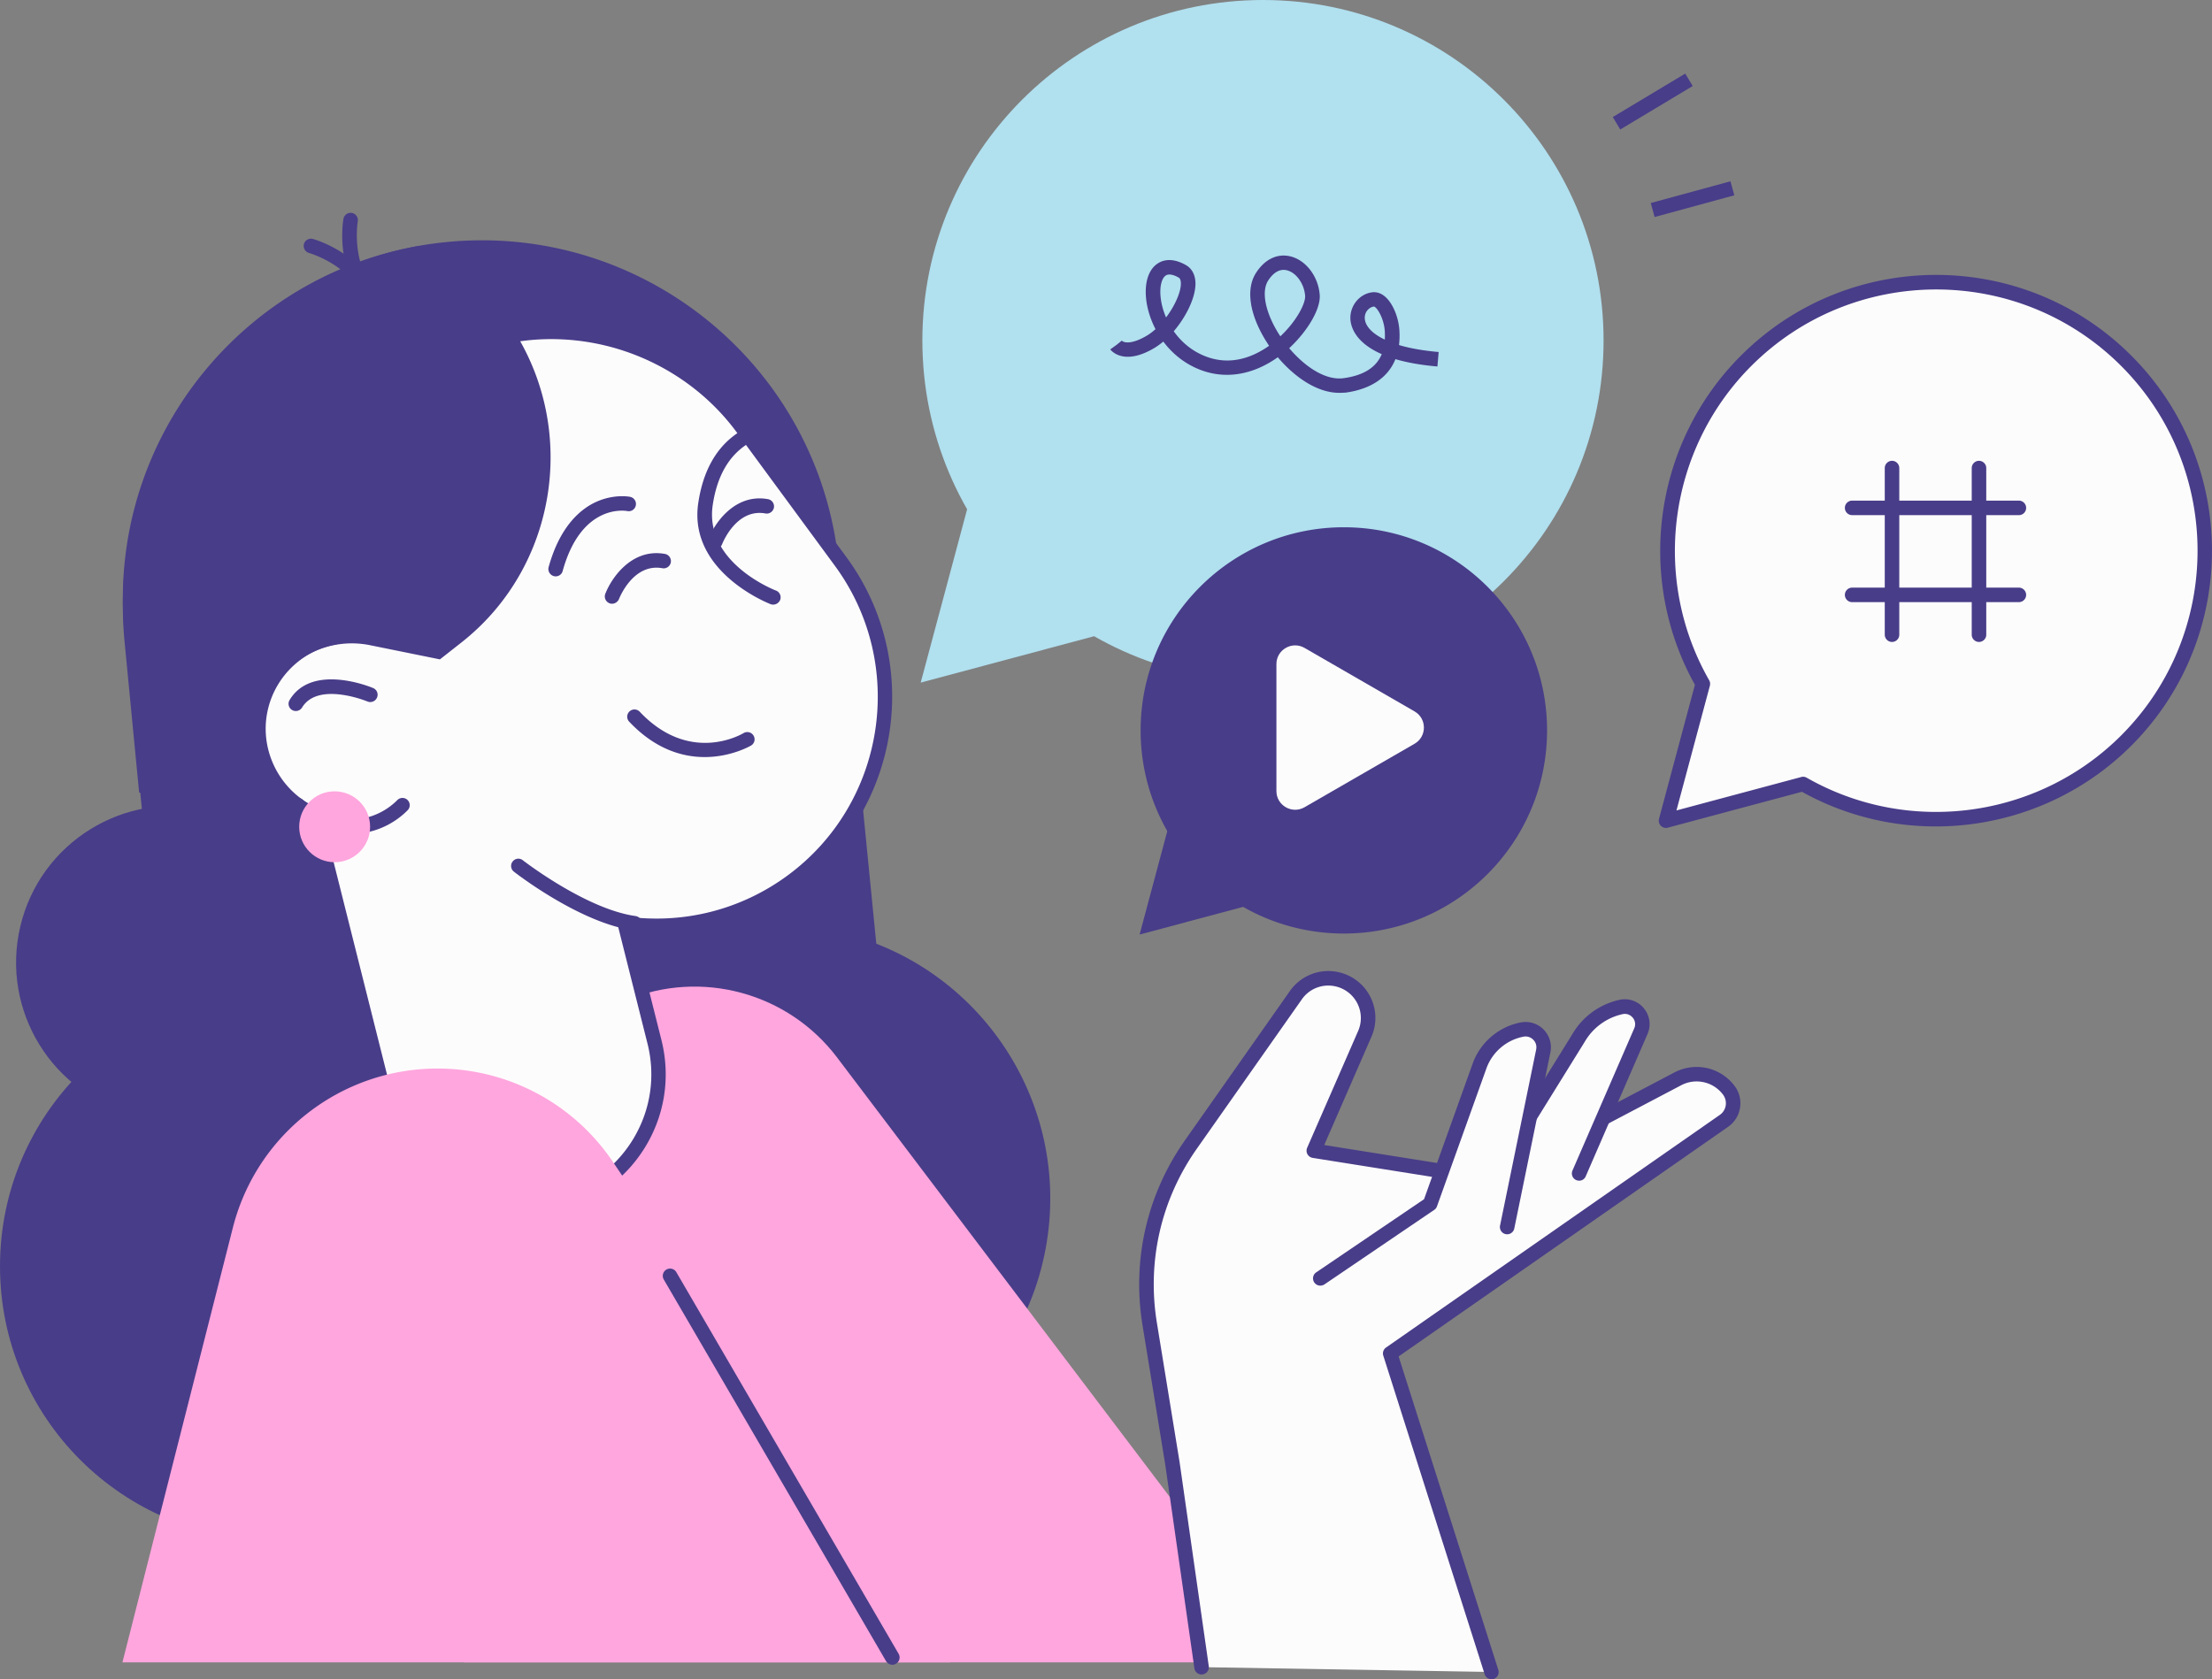 <svg xmlns="http://www.w3.org/2000/svg" width="590" height="448" fill="none"><rect width="100%" height="100%" fill="#808080" stroke="none"/><path fill="#483D89" d="M73.04 410.838c40.339 0 73.04-32.695 73.04-73.026 0-40.332-32.701-73.027-73.04-73.027C32.701 264.785 0 297.48 0 337.812c0 40.331 32.701 73.026 73.04 73.026z"/><path fill="#483D89" d="M279.185 331.47c6.462-39.811-20.579-77.322-60.397-83.783-39.819-6.462-77.337 20.574-83.799 60.385-6.463 39.811 20.578 77.322 60.397 83.783 39.818 6.461 77.336-20.574 83.799-60.385zM86.774 266.371c5.305-22.463-8.608-44.973-31.075-50.277-22.467-5.304-44.981 8.606-50.286 31.069-5.306 22.463 8.607 44.973 31.074 50.277 22.468 5.304 44.982-8.606 50.287-31.069z"/><path fill="#483D89" d="M119.066 64.579c52.595-5.193 99.454 33.229 104.648 85.814l11.298 114.315c1.705 17.186-1.299 33.752-7.888 48.458-25.735 18.504-57.265 29.451-91.392 29.451-28.972 0-56.084-7.886-79.358-21.604a95.56 95.56 0 0 1-11.84-37.511l-11.3-114.315c-5.193-52.566 33.236-99.416 85.831-104.609z"/><path fill="#FFA6DE" d="m102.884 293.345 64.165-26.525c20.038-8.273 43.138-1.996 56.219 15.287l122.147 161.379H123.736l-20.852-150.141z"/><path fill="#B1E0EF" d="M336.869 181.665c50.175 0 90.85-40.667 90.85-90.833C427.719 40.667 387.044 0 336.869 0s-90.85 40.667-90.85 90.832c0 50.166 40.675 90.833 90.85 90.833z"/><path fill="#B1E0EF" d="m245.573 182.11 45.968-12.303 45.967-12.323-33.642-33.636-33.662-33.655-12.325 45.959-12.306 45.958z"/><path fill="#FDFCFC" d="m444.385 218.943 36.278-9.707.232-.058c27.364 15.636 62.847 11.799 86.199-11.567 27.983-27.979 27.983-73.356 0-101.334-27.984-27.978-73.37-27.978-101.353 0-23.372 23.367-27.209 58.824-11.57 86.182l-.058.232-9.728 36.252z"/><path fill="#483D89" d="M444.385 220.881a1.952 1.952 0 0 1-1.376-.562 1.968 1.968 0 0 1-.504-1.88l9.573-35.748c-15.929-28.598-10.949-64.617 12.287-87.829 28.7-28.695 75.404-28.695 104.105 0 28.7 28.695 28.7 75.39 0 104.086-23.217 23.211-59.223 28.21-87.846 12.284l-35.755 9.571c-.135.058-.31.078-.484.078zm36.53-13.66c.329 0 .658.077.968.252 27.209 15.539 61.704 10.908 83.874-11.257 27.189-27.184 27.189-71.418 0-98.602-27.189-27.184-71.432-27.184-98.621 0-22.17 22.165-26.802 56.654-11.259 83.857.252.445.329.969.193 1.472l-8.914 33.268 33.274-8.913c.136-.058.31-.077.485-.077zm-122.477 41.831c29.936 0 54.204-24.263 54.204-54.193 0-29.93-24.268-54.193-54.204-54.193s-54.204 24.263-54.204 54.193c0 29.93 24.268 54.193 54.204 54.193z"/><path fill="#483D89" d="m303.963 249.324 7.345-27.436 7.364-27.416 20.077 20.073 20.076 20.073-27.421 7.362-27.441 7.344zm53.254-144.522c-5.949 0-11.957-4.243-16.395-9.494-6.86 4.883-14.399 6.006-21.259 3.12-3.934-1.647-7.015-4.282-9.282-7.305a18.59 18.59 0 0 1-2.365 1.705c-8.313 4.96-11.647.562-11.782.388l3.139-2.267-1.569 1.143 1.511-1.221c.543.6 2.674 1.066 6.725-1.356.775-.465 1.531-1.046 2.267-1.705-1.453-2.81-2.306-5.755-2.539-8.429-.368-4.262.776-7.595 3.179-9.126 1.414-.91 3.856-1.569 7.441.446 1.628.91 2.539 2.635 2.578 4.863.038 3.76-2.423 8.855-5.795 12.808 1.899 2.693 4.554 5.057 8.023 6.51 7.074 2.984 13.333.252 17.403-2.635-.194-.29-.388-.582-.562-.872-4.651-7.285-5.736-14.241-2.907-18.6 2.364-3.663 5.736-5.251 9.244-4.36 4.108 1.046 7.364 5.367 7.732 10.25.291 3.739-3.256 9.707-8.139 14.221 4.031 4.767 9.554 8.68 14.515 8.002 5.329-.736 8.682-2.848 10.174-6.413-7.519-3.275-8.353-7.847-8.372-9.591-.039-3.507 2.558-6.549 5.911-6.917.794-.078 2.015.039 3.314 1.143 2.073 1.744 3.662 5.522 3.856 9.165a20.123 20.123 0 0 1-.116 3.778c2.771.833 6.259 1.472 10.581 1.86l-.33 3.856c-4.573-.388-8.236-1.085-11.201-1.957-1.957 4.882-6.492 7.982-13.275 8.932-.6.019-1.143.058-1.705.058zm9.244-23.018c-1.182.136-2.461 1.317-2.442 3.022.02 1.86 1.57 4.011 5.349 5.794.039-.678.039-1.395 0-2.15-.213-3.644-2.171-6.589-2.907-6.666zm-24.088-9.785c-1.861 0-3.237 1.492-4.109 2.83-1.918 2.964-.756 8.621 2.926 14.415.097.154.214.329.311.484 4.302-4.03 6.763-8.777 6.608-10.831-.233-3.178-2.364-6.161-4.826-6.781a3.786 3.786 0 0 0-.91-.117zm-30.465 1.24c-.348 0-.678.078-.949.252-1.085.698-1.647 2.868-1.415 5.522.155 1.802.64 3.76 1.473 5.677 2.384-3.139 3.992-6.82 3.953-9.106-.019-1.202-.445-1.453-.6-1.53-.582-.35-1.57-.815-2.462-.815zM449.495 19.63l-19.324 11.595 1.995 3.323 19.324-11.596-1.995-3.322zm12.068 28.733-21.256 5.798 1.02 3.738 21.256-5.798-1.02-3.738z"/><path fill="#FDFCFC" d="m362.624 206.891-14.67 8.468c-3.333 1.918-7.5-.485-7.5-4.321v-33.869c0-3.836 4.167-6.238 7.5-4.32l14.67 8.467 14.67 8.467c3.333 1.918 3.333 6.723 0 8.641l-14.67 8.467z"/><path fill="#483D89" d="M504.654 171.26a1.944 1.944 0 0 1-1.938-1.938v-44.447c0-1.066.872-1.938 1.938-1.938 1.066 0 1.938.872 1.938 1.938v44.467c0 1.046-.872 1.918-1.938 1.918zm23.197 0a1.944 1.944 0 0 1-1.938-1.938v-44.447c0-1.066.872-1.938 1.938-1.938 1.066 0 1.938.872 1.938 1.938v44.467c0 1.046-.872 1.918-1.938 1.918z"/><path fill="#483D89" d="M538.49 137.43h-44.475a1.943 1.943 0 0 1-1.938-1.937c0-1.066.872-1.938 1.938-1.938h44.475c1.066 0 1.938.872 1.938 1.938a1.93 1.93 0 0 1-1.938 1.937zm0 23.212h-44.475a1.943 1.943 0 0 1-1.938-1.937c0-1.066.872-1.938 1.938-1.938h44.475c1.066 0 1.938.872 1.938 1.938a1.943 1.943 0 0 1-1.938 1.937z"/><path fill="#FDFCFC" d="M69.397 189.628c2.132-10.715 10.833-18.426 21.084-19.841-8.856-24.684-1.027-53.243 21.104-69.654 27.112-20.112 66.452-13.195 86.432 14.008l26.181 35.612c19.98 27.184 14.147 65.412-13.042 85.388-13.333 9.804-29.321 13.369-44.514 11.276l7.926 31.544c4.767 18.949-6.744 38.169-25.697 42.916-20.29 5.096-40.89-7.227-45.987-27.513l-19.108-76.068c-10.445-4.631-16.685-15.985-14.38-27.668z"/><path fill="#483D89" d="M139.646 323.958c-17.828 0-34.107-12.071-38.642-30.129l-18.875-75.177c-10.872-5.27-16.996-17.476-14.631-29.392 2.073-10.463 10.154-18.639 20.425-20.965-8.061-25.381.989-53.767 22.5-69.712 13.177-9.766 29.63-13.757 46.355-11.238 17.092 2.577 32.692 11.935 42.789 25.653l26.181 35.612c20.581 27.998 14.535 67.504-13.468 88.081-12.519 9.184-27.713 13.388-43.1 11.955l7.248 28.83c2.423 9.669.95 19.705-4.166 28.25-5.116 8.544-13.256 14.59-22.926 17.031a39.715 39.715 0 0 1-9.69 1.201zm-68.35-133.943c-2.074 10.463 3.508 21.197 13.275 25.499.542.232.95.716 1.104 1.298l19.108 76.068c4.826 19.22 24.399 30.942 43.623 26.118 8.662-2.17 15.968-7.595 20.561-15.249 4.593-7.672 5.911-16.662 3.74-25.323l-7.926-31.544c-.155-.62 0-1.278.446-1.763a1.889 1.889 0 0 1 1.705-.62c15.349 2.112 30.639-1.763 43.1-10.908 26.278-19.318 31.937-56.402 12.635-82.675l-26.201-35.632c-9.496-12.904-24.166-21.7-40.25-24.122-15.697-2.364-31.143 1.375-43.487 10.521-20.755 15.403-29.166 43.129-20.445 67.446a1.947 1.947 0 0 1-1.57 2.577c-9.69 1.336-17.5 8.699-19.418 18.309zm29.96-106.991a1.86 1.86 0 0 1-1.162-.388c-11.143-8.35-8.605-23.599-8.488-24.258.193-1.046 1.201-1.763 2.248-1.57a1.937 1.937 0 0 1 1.57 2.248c-.02.136-2.23 13.563 6.995 20.48.853.64 1.027 1.86.388 2.713-.369.523-.95.775-1.551.775z"/><path fill="#483D89" d="M99.784 84.167c-.911 0-1.706-.64-1.9-1.55-2.267-11.354-15.329-15.093-15.464-15.132a1.96 1.96 0 0 1-1.357-2.383 1.96 1.96 0 0 1 2.384-1.357c.64.175 15.484 4.457 18.236 18.116a1.941 1.941 0 0 1-1.512 2.287c-.136.02-.252.02-.388.02zm69.455 164.052c-.097 0-.175 0-.272-.019-14.224-1.976-31.181-15.094-31.898-15.655a1.921 1.921 0 0 1-.329-2.713 1.905 1.905 0 0 1 2.713-.329c.174.135 16.86 13.039 30.057 14.88a1.928 1.928 0 0 1 1.647 2.189c-.135.95-.969 1.647-1.918 1.647zm36.995-86.918c-.233 0-.465-.039-.679-.116-.213-.078-22.092-8.506-19.301-27.048 2.597-17.283 13.856-21.914 22.848-22.747a1.936 1.936 0 0 1 2.112 1.743 1.935 1.935 0 0 1-1.744 2.112c-11.066 1.027-17.577 7.576-19.36 19.453-2.325 15.481 16.647 22.767 16.841 22.844 1.007.368 1.511 1.492 1.143 2.5-.349.794-1.085 1.259-1.86 1.259zm-58.022-7.537a1.64 1.64 0 0 1-.523-.078 1.958 1.958 0 0 1-1.356-2.383c3.081-11.16 8.74-15.694 12.926-17.515 4.689-2.035 8.643-1.279 8.817-1.24a1.941 1.941 0 0 1 1.512 2.286 1.922 1.922 0 0 1-2.268 1.511c-.484-.097-12.247-2.092-17.247 16.004-.213.853-1.008 1.415-1.861 1.415zm39.747 48.206c-5.891 0-13.139-2.034-20.135-9.436a1.93 1.93 0 0 1 .077-2.732 1.932 1.932 0 0 1 2.733.078c13.333 14.105 27.111 6.045 27.693 5.696.911-.542 2.112-.252 2.655.659a1.925 1.925 0 0 1-.64 2.654c-.077.039-5.213 3.081-12.383 3.081zM78.893 189.686a2 2 0 0 1-.988-.271 1.928 1.928 0 0 1-.66-2.655c5.95-9.92 21.628-3.487 22.287-3.197a1.922 1.922 0 0 1 1.027 2.539 1.946 1.946 0 0 1-2.539 1.046c-.135-.058-13.216-5.425-17.46 1.627a1.972 1.972 0 0 1-1.667.911z"/><path fill="#483D89" d="M111.663 65.625c8.546 4.069 16.317 10.23 22.48 18.387 20.6 27.261 15.639 66.4-11.085 87.403l-5.717 4.495-18.623-3.778c-13.508-2.732-26.647 6.219-29.321 20.015a25.93 25.93 0 0 0 2.228 16.449 59.9 59.9 0 0 1-34.514 2.829l-3.876-40.126c-4.941-51.093 29.69-96.839 78.428-105.674zM93.408 222.508c-5.795 0-11.22-2.247-15.31-6.336a1.931 1.931 0 1 1 2.733-2.732 17.697 17.697 0 0 0 12.577 5.212c4.748 0 9.224-1.84 12.577-5.212a1.93 1.93 0 0 1 2.732 0 1.929 1.929 0 0 1 0 2.732c-4.069 4.089-9.515 6.336-15.31 6.336z"/><path fill="#FFA6DE" d="M79.804 220.571c0 5.231 4.244 9.455 9.457 9.455 5.232 0 9.457-4.243 9.457-9.455 0-5.232-4.244-9.456-9.457-9.456-5.233-.019-9.457 4.224-9.457 9.456z"/><path fill="#483D89" d="M163.251 161.068c-.233 0-.466-.038-.698-.135-.988-.388-1.492-1.512-1.105-2.5 1.686-4.379 7.171-12.245 15.911-10.656a1.96 1.96 0 0 1 1.569 2.247 1.936 1.936 0 0 1-2.248 1.57c-7.751-1.415-11.433 7.847-11.588 8.234-.33.756-1.066 1.24-1.841 1.24zm27.499-14.609c-.233 0-.466-.038-.698-.135-.988-.388-1.492-1.512-1.105-2.5 1.686-4.379 7.171-12.245 15.911-10.656a1.96 1.96 0 0 1 1.569 2.247c-.193 1.047-1.201 1.763-2.248 1.57-7.751-1.415-11.433 7.847-11.588 8.234a2.009 2.009 0 0 1-1.841 1.24z"/><path fill="#FFA6DE" d="m32.654 443.486 29.457-115.963c6.414-25.207 29.243-42.761 55.269-42.451a56.332 56.332 0 0 1 46.065 24.839l90.035 133.575H32.654z"/><path fill="#483D89" d="M238.016 444.125a1.974 1.974 0 0 1-1.686-.969l-59.281-101.799a1.933 1.933 0 0 1 .697-2.654 1.934 1.934 0 0 1 2.655.697l59.281 101.799c.543.93.233 2.112-.697 2.655-.31.193-.64.271-.969.271z"/><path fill="#FDFCFC" d="m320.493 444.764-7.771-54.329-6.065-37.239a65.03 65.03 0 0 1 10.988-47.877l28.003-39.836a10.585 10.585 0 0 1 11.046-4.224c6.472 1.492 9.98 8.487 7.345 14.551l-13.605 31.175 46.549 7.402 50.541-26.564c4.671-2.461 10.426-1.163 13.624 3.042a5.728 5.728 0 0 1-1.299 8.157l-89.028 62.06 27.034 84.98-77.362-1.298z"/><path fill="#483D89" d="M397.836 448a1.924 1.924 0 0 1-1.841-1.356l-27.034-84.981a1.93 1.93 0 0 1 .736-2.17l89.028-62.06a3.745 3.745 0 0 0 1.57-2.519 3.842 3.842 0 0 0-.717-2.887 8.817 8.817 0 0 0-11.162-2.499l-50.541 26.583a1.857 1.857 0 0 1-1.202.194l-46.549-7.402a1.948 1.948 0 0 1-1.395-.988 1.953 1.953 0 0 1-.078-1.705l13.605-31.175a8.622 8.622 0 0 0-.214-7.343 8.632 8.632 0 0 0-5.794-4.534c-3.449-.795-6.996.562-9.011 3.449l-28.003 39.836c-9.554 13.582-13.333 30.07-10.659 46.462l6.066 37.24 7.771 54.367a1.929 1.929 0 0 1-1.647 2.19 1.939 1.939 0 0 1-2.19-1.647l-7.771-54.329-6.066-37.201c-2.829-17.38 1.182-34.895 11.318-49.31l28.003-39.836a12.497 12.497 0 0 1 13.061-4.999 12.517 12.517 0 0 1 8.391 6.568 12.47 12.47 0 0 1 .291 10.637l-12.596 28.889 43.428 6.917 49.96-26.273c5.542-2.907 12.286-1.415 16.065 3.584 1.279 1.686 1.783 3.74 1.454 5.832-.33 2.073-1.454 3.895-3.198 5.096l-87.865 61.246 26.588 83.605a1.934 1.934 0 0 1-1.26 2.441 2.267 2.267 0 0 1-.542.078z"/><path fill="#FDFCFC" d="m421.207 313.05 16.473-37.937c1.531-3.507-1.57-7.266-5.31-6.453a17.353 17.353 0 0 0-11.318 8.254l-21.472 34.624 21.627 1.512z"/><path fill="#483D89" d="M421.207 314.987c-.252 0-.523-.058-.775-.155a1.94 1.94 0 0 1-1.008-2.557l16.473-37.937a2.685 2.685 0 0 0-.407-2.849c-.679-.813-1.686-1.162-2.713-.93a15.542 15.542 0 0 0-10.058 7.324l-21.492 34.663a1.943 1.943 0 0 1-2.674.62 1.943 1.943 0 0 1-.62-2.674l21.472-34.624c2.694-4.631 7.267-7.963 12.538-9.126a6.568 6.568 0 0 1 6.531 2.267 6.605 6.605 0 0 1 .969 6.84l-16.472 37.937a1.878 1.878 0 0 1-1.764 1.201z"/><path fill="#FDFCFC" d="m352.159 341.047 29.282-19.879 13.178-36.775a15.077 15.077 0 0 1 11.356-9.726c3.392-.659 6.357 2.344 5.659 5.716l-9.631 46.966-49.844 13.698z"/><path fill="#483D89" d="M352.159 342.985c-.62 0-1.221-.291-1.608-.853a1.935 1.935 0 0 1 .523-2.693l28.759-19.511 12.964-36.174c2.016-5.638 6.919-9.843 12.81-10.986a6.777 6.777 0 0 1 6.105 1.88 6.791 6.791 0 0 1 1.821 6.122l-9.631 46.966a1.942 1.942 0 0 1-2.287 1.512 1.942 1.942 0 0 1-1.512-2.287l9.632-46.966c.194-.969-.078-1.918-.775-2.616-.698-.697-1.648-1.007-2.616-.813a13.185 13.185 0 0 0-9.884 8.486l-13.178 36.775a1.87 1.87 0 0 1-.736.949l-29.282 19.88a2.098 2.098 0 0 1-1.105.329z"/></svg>